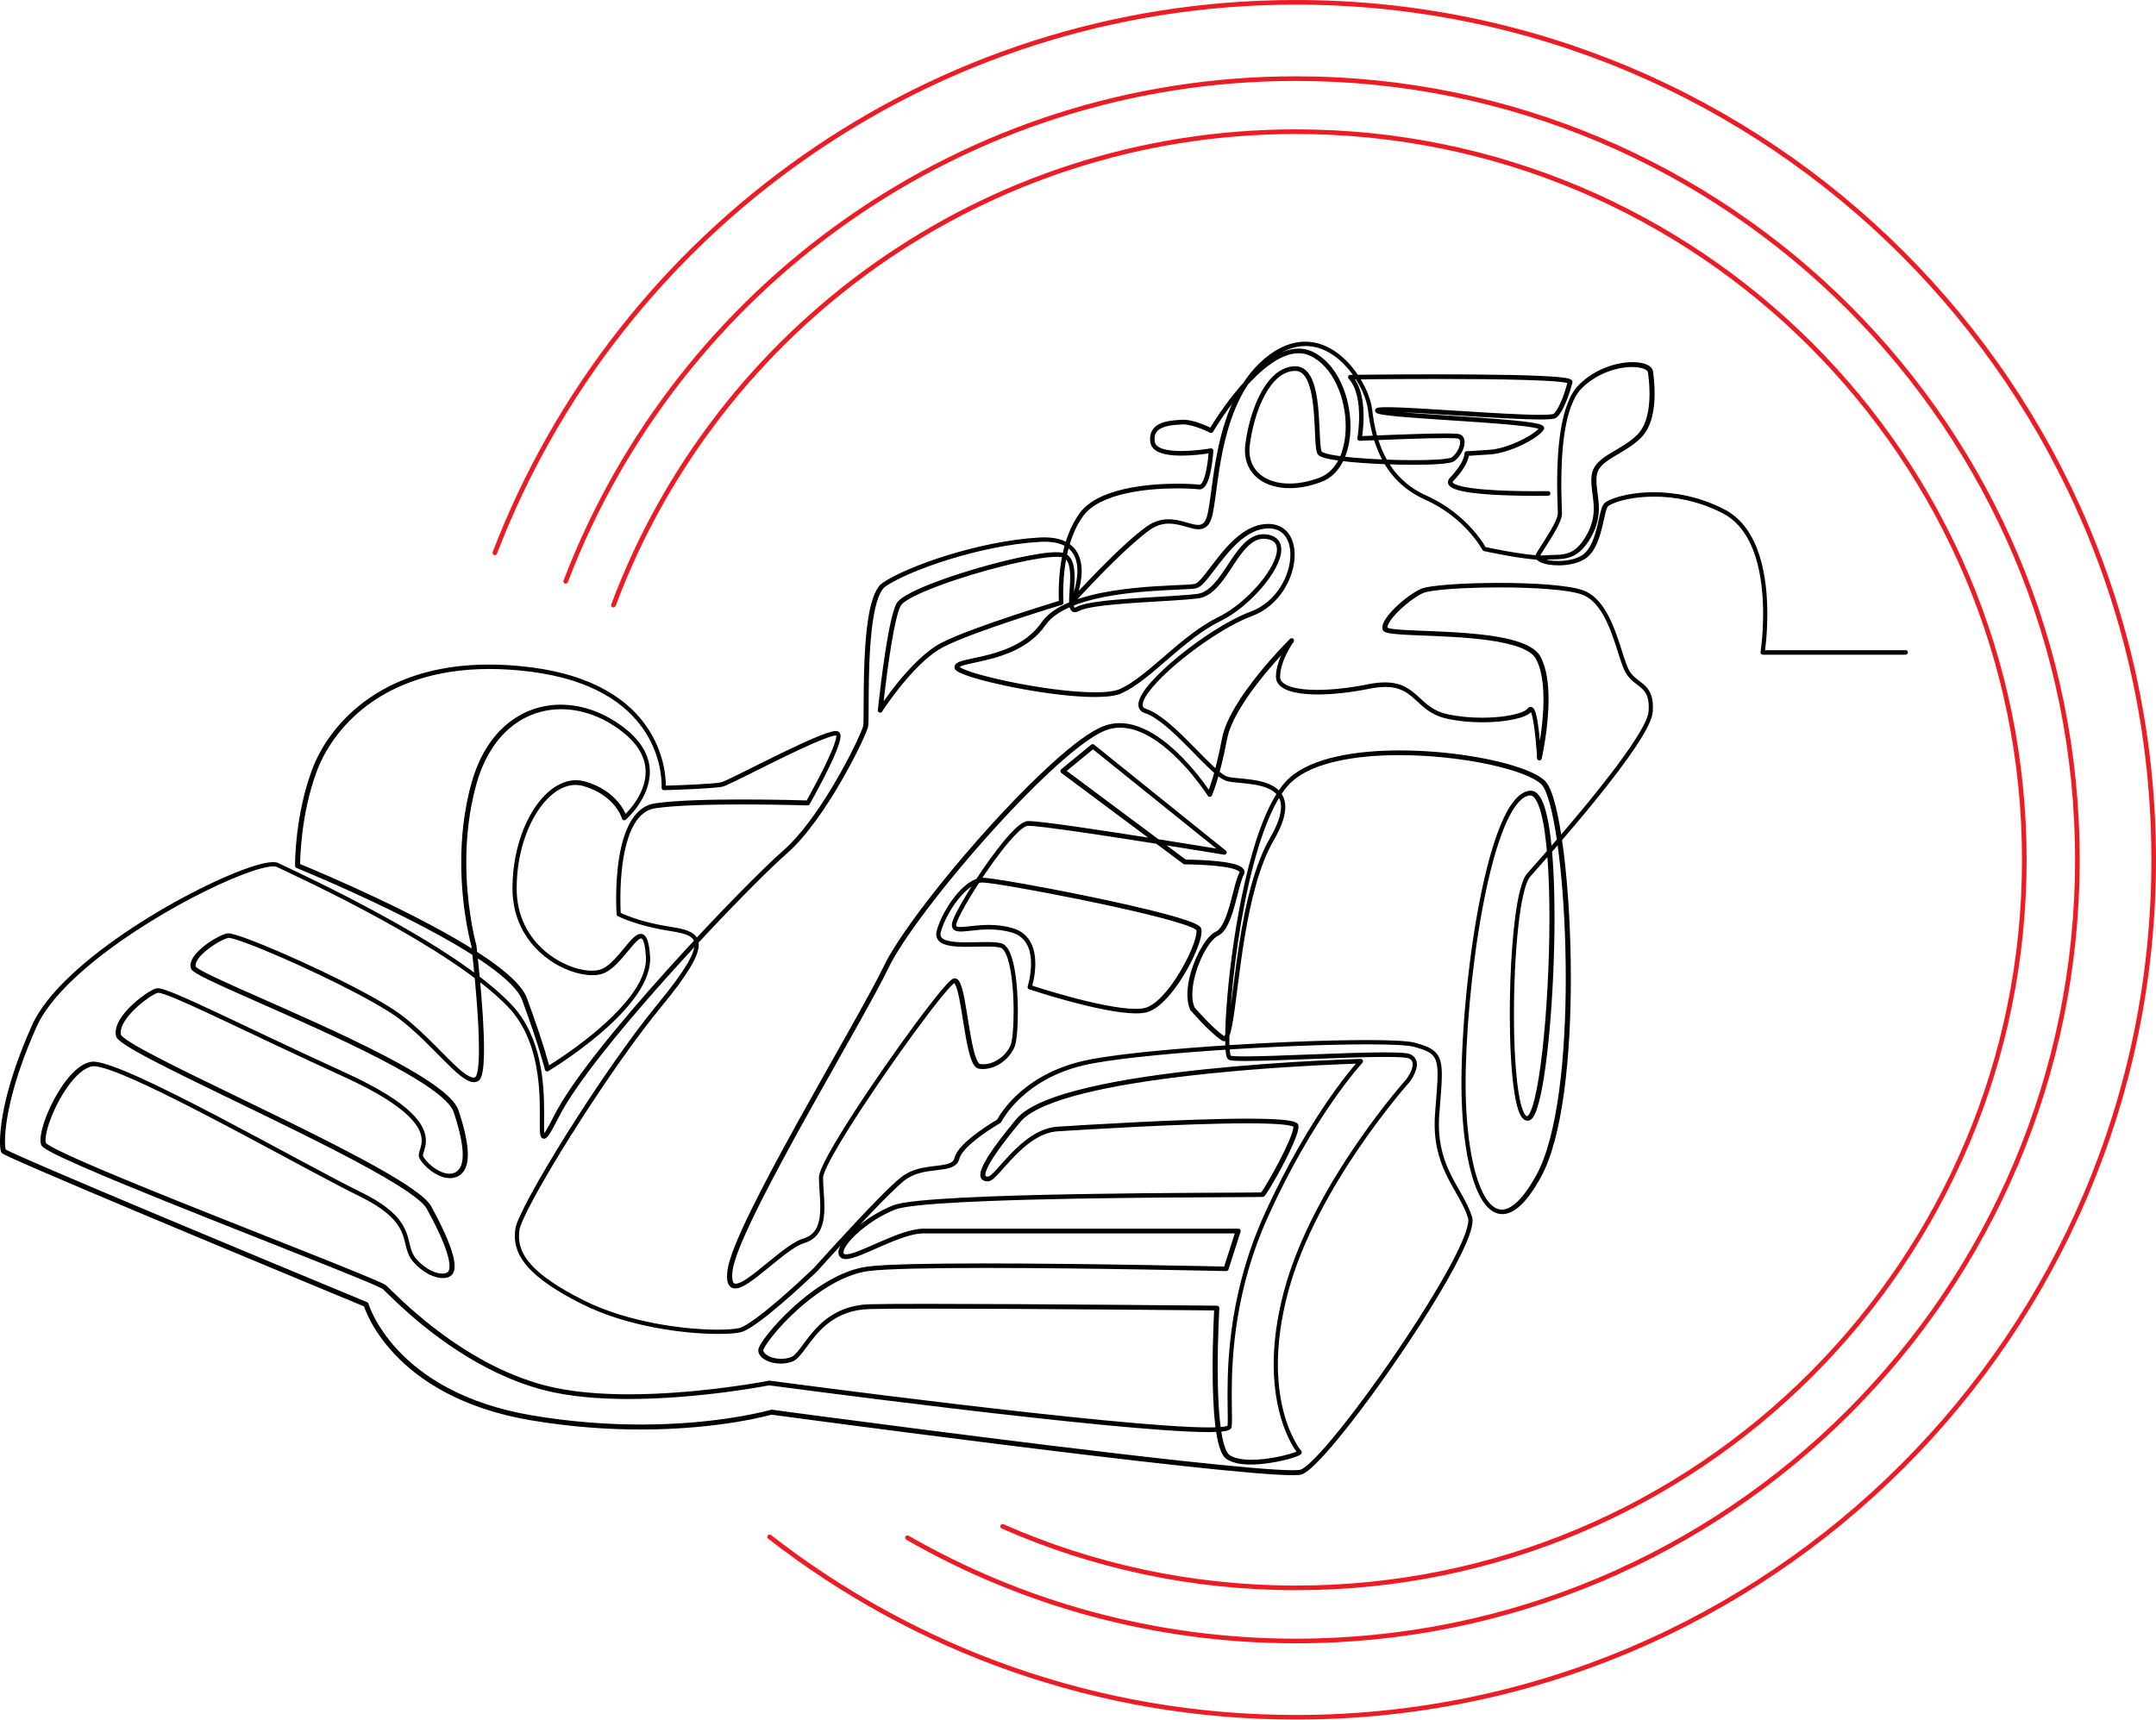 <?xml version="1.0" encoding="UTF-8"?>
<svg id="Capa_2" data-name="Capa 2" xmlns="http://www.w3.org/2000/svg" viewBox="0 0 931.42 743.09">
  <defs>
    <style>
      .cls-1 {
        fill: #ed1c24;
      }

      .cls-1, .cls-2 {
        stroke-width: 0px;
      }
    </style>
  </defs>
  <g id="Capa_1-2" data-name="Capa 1">
    <g>
      <path class="cls-2" d="m823.03,281h-61.66v1l.99.16s1.15-7.23,1.15-16.84c0-7.69-.73-16.92-3.4-25.29-2.67-8.35-7.33-15.91-15.24-19.96-10.84-5.56-21.57-7.36-30.43-7.36-5.8,0-10.79.77-14.53,1.77-1.87.5-3.42,1.06-4.62,1.62-1.2.58-2.03,1.09-2.57,1.82-.37.54-.63,1.18-.87,1.94-.84,2.65-1.49,6.86-2.74,10.89-1.23,4.03-3.08,7.75-5.93,9.38-2.74,1.61-6.59,2.3-10.05,2.29-2.34,0-4.51-.31-6.01-.78-.75-.23-1.33-.52-1.66-.76l-.29-.28-.03-.05h-.02s.02,0,.02,0h0s-.02,0-.02,0h.02-.02.02s0,0,0,0h-.02.02s.01-.03.01-.03c.34-.68,1.13-1.94,2.09-3.45,1.45-2.27,3.31-5.14,4.83-7.87.76-1.37,1.43-2.7,1.92-3.94.49-1.24.81-2.35.82-3.39,0-1.49-.3-6.51-.3-13.1,0-6.75.31-15.11,1.57-22.71,1.24-7.6,3.49-14.42,7.07-18.06,6.56-6.76,15.68-9.41,21.97-9.4,2.12,0,3.91.3,5.11.79.6.24,1.04.53,1.32.8.28.28.38.51.42.76.24,1.9.65,5.34.65,9.25,0,3.09-.26,6.48-1.07,9.6-.8,3.13-2.14,5.97-4.23,8.07-3.55,3.55-8.08,5.84-11.96,8.22-1.94,1.19-3.71,2.42-5.1,3.9-1.39,1.48-2.39,3.26-2.65,5.43-.09.77-.13,1.53-.13,2.28.01,4.04,1.06,7.86,1.05,12.05,0,3.35-.63,6.94-2.96,11.2-2.94,5.33-5.69,7.3-8.52,8.17-2.84.88-5.98.56-9.5.86-.41.04-.9.06-1.43.06-3.76,0-10-.93-15.25-1.86-2.63-.47-5.01-.94-6.74-1.29-1.73-.35-2.79-.58-2.79-.58l-.21.98.89-.46c-.06-.1-7.56-14.48-25.76-22.65-8.73-3.92-14.17-9.89-17.67-16.55-3.5-6.66-5.03-14.01-5.79-20.58-.62-5.27-3.76-12.49-8.76-18.53-5-6.02-11.94-10.87-20.2-10.88-5.41,0-11.3,2.11-17.37,7.18-12.31,10.28-17.66,26.23-20.53,40.42-1.44,7.1-2.25,13.77-2.97,19.09-.36,2.66-.7,4.98-1.07,6.82-.37,1.84-.8,3.22-1.23,3.9-.44.72-.9,1.14-1.38,1.4-.48.26-1.03.38-1.7.38-1.39,0-3.26-.56-5.41-1.18-2.16-.61-4.62-1.26-7.33-1.26-2.95,0-6.19.79-9.49,3.14-5.97,4.24-14.06,12.04-20.71,18.8-6.64,6.76-11.81,12.47-11.82,12.48l.74.67.92.4c.02-.06,2.79-6.4,2.8-13.09,0-3.49-.77-7.15-3.26-9.97-2.49-2.82-6.63-4.62-12.89-4.61-.68,0-1.39.02-2.12.06-13.37.78-27.77,3.96-40.09,7.79-12.32,3.84-22.52,8.31-27.63,11.81-1.48,1.03-2.58,2.72-3.49,4.85-1.59,3.74-2.6,8.92-3.29,14.7-1.03,8.67-1.29,18.66-1.37,26.82-.04,4.08-.04,7.7-.06,10.46-.01,1.38-.03,2.54-.07,3.43-.03.88-.09,1.52-.14,1.69-.08.36-.44,1.36-1.01,2.71-2.02,4.77-6.75,14.37-12.79,24.34-6.04,9.97-13.44,20.34-20.72,26.68-8.55,7.46-29.5,28.65-50.22,51.68-10.36,11.51-20.65,23.48-29.28,34.42-8.64,10.94-15.62,20.83-19.38,28.27-1.57,3.11-2.75,5.31-3.61,6.69-.43.69-.78,1.17-1.02,1.44l-.24.22h0s.21.41.21.41v-.45l-.21.04.21.41v-.45.64l.41-.49-.41-.15v.64l.41-.49-.29.35.36-.27-.07-.07-.29.35.36-.27-.11.08.13-.07v-.02s-.13.08-.13.08l.13-.07s-.17-.55-.21-1.28c-.06-.74-.07-1.74-.07-2.92,0-1.53.03-3.39.03-5.48,0-6.11-.23-14.25-2.09-22.62-1.86-8.36-5.35-16.98-11.91-23.94-12.5-13.27-35.43-27.45-56.4-38.92-20.96-11.46-39.95-20.19-44.4-22.34-.67-.32-1.42-.42-2.3-.42-2.08,0-4.92.62-8.46,1.73-12.35,3.89-33.01,13.94-52.24,26.58-9.61,6.32-18.86,13.29-26.52,20.47-7.65,7.18-13.73,14.57-16.96,21.81C2.26,468.99,0,485.8,0,493.34c0,1.2.06,2.16.15,2.91.1.76.19,1.25.41,1.7.14.25.22.3.3.37l.4.27c.56.33,1.6.83,3.13,1.54,11.41,5.29,49.71,21.42,85.19,36.24,35.48,14.82,68.11,28.33,68.11,28.33l.38-.92-.96.27c.03.11,2.87,9.97,13.34,21.1,10.47,11.14,28.57,23.51,58.98,28.62,17.4,2.93,33.38,3.97,47.31,3.97,34.62,0,56.66-6.44,56.72-6.46l-.28-.96-.13.99s48.56,6.54,100.98,13.08c26.21,3.27,53.39,6.54,75.94,9,22.57,2.45,40.48,4.09,48.31,4.09,1.83,0,3.08-.07,3.94-.31.92-.28,1.86-.88,2.98-1.75,4.14-3.26,10.53-10.54,17.93-19.98,11.08-14.14,24.3-33.04,34.76-49.91,5.23-8.44,9.78-16.36,13.03-22.94,1.62-3.29,2.93-6.25,3.83-8.78.9-2.54,1.42-4.63,1.42-6.32,0-.59-.06-1.13-.22-1.63-1.93-6.07-5.57-11.18-8.65-17.21-3.09-6.03-5.68-12.95-5.68-22.75,0-1.49.06-3.05.19-4.67.58-7.41,1.08-12.75,1.08-16.78,0-2.18-.14-3.98-.52-5.53-.55-2.32-1.74-4.08-3.59-5.34-1.85-1.26-4.29-2.1-7.57-2.99-1.57-.42-4.15-.68-7.65-.87-3.49-.18-7.88-.27-12.93-.27-17.49,0-43,1.02-66.78,2.68-23.79,1.66-45.81,3.92-56.48,6.47-13.75,3.28-22.94,9.63-28.67,15.17-5.74,5.54-8.03,10.26-8.07,10.34l.9.44-.5-.87s-4.2,2.41-8.61,5.65c-2.2,1.62-4.46,3.45-6.3,5.31-1.83,1.88-3.27,3.76-3.75,5.71-.16.64-.42,1.09-.81,1.47-.67.67-1.84,1.14-3.43,1.45-2.36.49-5.52.64-8.86,1.26-3.33.62-6.87,1.73-9.99,4.2-2.31,1.83-5.78,5.17-9.74,9.19-11.86,12.04-27.99,30.08-28,30.08l.75.67-.69-.72s-.39.38-1.1,1.04c-2.46,2.34-8.73,8.21-15.17,13.69-3.22,2.74-6.49,5.38-9.33,7.42-2.82,2.04-5.3,3.48-6.63,3.8-1.6.4-4.88.7-9.2.7-13.81,0-38.45-2.89-57.94-12.65-11.52-5.76-18.56-10.82-22.68-15.36-4.11-4.55-5.33-8.49-5.34-12.33,0-.91.07-1.81.2-2.72.11-.89.78-2.77,1.91-5.23,3.95-8.67,13.46-25.03,24.62-42.39,11.16-17.37,23.99-35.79,34.6-48.68,5.84-7.09,9.89-12.59,12.5-16.92,2.6-4.33,3.81-7.49,3.83-10.05,0-1.4-.4-2.63-1.15-3.59-1.13-1.45-2.87-2.29-4.93-2.91-2.07-.62-4.5-1.02-7.16-1.44-6.72-1.07-11.98-2.59-15.55-3.85-1.79-.63-3.15-1.19-4.06-1.59-.46-.2-.8-.36-1.03-.47l-.25-.12-.08-.04-.46.89,1-.07s-.05-.65-.09-1.82c-.05-1.17-.09-2.85-.09-4.88,0-6.19.44-15.63,2.61-23.68,1.08-4.02,2.6-7.69,4.64-10.42,2.05-2.73,4.57-4.52,7.81-5,8.79-1.3,24.05-1.65,37.63-1.65,7.55,0,14.6.11,19.75.21,5.15.11,8.41.21,8.42.21.37.01.72-.18.9-.51,0,0,3.31-5.83,6.63-12.38,1.66-3.27,3.32-6.73,4.57-9.74.63-1.51,1.15-2.9,1.53-4.13.37-1.23.61-2.26.61-3.16,0-.57-.08-1.14-.52-1.66-.23-.26-.52-.39-.77-.47-.26-.07-.5-.09-.75-.09-1.05.01-2.39.38-4.13.97-6.04,2.08-16.61,7.19-26.1,11.89-4.74,2.35-9.21,4.59-12.67,6.29-1.73.85-3.21,1.57-4.35,2.09-1.12.52-1.96.86-2.17.9-.76.2-2.83.42-5.34.6-3.79.28-8.73.51-12.71.66-3.98.16-7.01.24-7.01.24l.03,1,1,.07s.03-.42.03-1.13c0-3.46-.65-14.45-8.3-25.51-7.65-11.07-22.32-22.09-49.94-25.6-6.42-.82-12.45-1.2-18.13-1.2-24.03,0-41.54,6.83-53.86,16.01-12.32,9.18-19.43,20.65-22.8,29.92-6.89,18.97-7.15,37.84-7.15,40.69,0,.24,0,.36,0,.37,0,.4.25.76.62.91,0,0,1.4.57,3.89,1.61,8.68,3.65,30.51,13.06,50.98,23.84,10.23,5.39,20.13,11.12,27.85,16.62,3.86,2.75,7.18,5.44,9.71,7.98,2.54,2.54,4.28,4.94,5.04,7.01,3.85,10.47,6.31,18,7.8,22.91.75,2.46,1.26,4.26,1.58,5.44.16.59.27,1.03.35,1.32.07.29.1.42.1.42.07.31.29.57.58.69.29.12.63.1.9-.06.03-.02,10.94-6.52,21.89-15.77,5.48-4.63,10.96-9.94,15.11-15.51,4.14-5.57,6.99-11.42,7-17.18,0-.39-.01-.79-.04-1.18-.23-3.25-.6-5.49-1.17-7.04-.29-.77-.63-1.39-1.1-1.86-.46-.47-1.12-.76-1.76-.75-.78,0-1.44.33-2.08.76-1.11.77-2.21,1.96-3.41,3.37-1.8,2.11-3.79,4.7-5.9,6.89-2.11,2.2-4.35,3.96-6.47,4.51-.92.24-2.01.37-3.22.37-5.65.01-13.87-2.83-20.57-8.7-6.71-5.87-11.94-14.69-11.95-26.78,0-12.45,3.23-23.74,8.06-31.85,2.41-4.06,5.22-7.31,8.19-9.53,2.98-2.22,6.09-3.41,9.17-3.41,1.07,0,2.14.14,3.22.44,7.03,1.95,11.23,5.51,13.71,8.57,1.24,1.53,2.04,2.94,2.52,3.95.24.51.41.92.51,1.19l.11.31.02.07h0c.09.34.35.6.68.7.33.1.68.02.94-.2.04-.04,2.6-2.25,5.19-5.92,2.58-3.67,5.2-8.8,5.21-14.69.01-5.97-2.78-12.61-10.74-18.85-8.55-6.73-18.29-10.25-27.75-10.25-8.3,0-16.37,2.72-23.14,8.34-6.78,5.61-12.24,14.1-15.43,25.55-3.32,11.93-4.42,23.73-4.42,34.17,0,20.87,4.41,36.3,4.42,36.35l.96-.27-.99.12s.2,1.72.51,4.58c.92,8.56,2.76,27.3,2.76,40,0,3.42-.14,6.41-.45,8.59-.15,1.09-.36,1.98-.58,2.59-.22.62-.49.91-.53.91-.24.14-.49.21-.81.21-.98.03-2.72-.84-4.78-2.5-3.1-2.48-7-6.55-11.44-11.02-4.44-4.47-9.44-9.33-14.84-13.44-3.87-2.94-10.05-6.58-17.28-10.43-10.84-5.77-24.01-11.99-35.06-16.76-5.52-2.39-10.52-4.42-14.43-5.86-1.96-.72-3.64-1.29-5-1.69-1.37-.39-2.36-.63-3.15-.63-.16,0-.32.01-.5.05-1.17.25-2.65.88-4.3,1.76-2.46,1.32-5.25,3.21-7.48,5.29-1.11,1.04-2.09,2.13-2.8,3.25-.71,1.12-1.19,2.28-1.2,3.49,0,.47.08.95.25,1.41.19.46.45.69.75.97.6.51,1.48,1.06,2.67,1.72,4.43,2.46,13.15,6.35,23.9,11.1,16.1,7.12,36.71,16.15,53.78,24.96,8.53,4.4,16.19,8.75,21.93,12.76,2.87,2,5.26,3.92,7.04,5.69,1.78,1.77,2.93,3.4,3.37,4.74,2.75,8.23,3.93,14.28,3.93,18.47,0,2.58-.45,4.43-1.17,5.68-.73,1.24-1.69,1.94-3,2.32-.5.14-1.03.21-1.57.21-2.25.01-4.84-1.18-7-2.8-2.16-1.59-3.88-3.62-4.43-4.87l-.03-.19c-.02-.36.26-1.22.6-2.31.33-1.1.68-2.48.68-4.12.01-3.23-1.41-7.31-6.42-12.12-5.02-4.83-13.64-10.51-28.31-17.22-22.63-10.34-41.54-19.44-55.43-25.96-6.95-3.26-12.64-5.88-16.94-7.69-2.15-.9-3.94-1.61-5.38-2.09-1.45-.48-2.51-.76-3.38-.77-.2,0-.4.02-.61.07-1.12.29-2.61,1.11-4.41,2.3-2.68,1.79-5.9,4.44-8.5,7.38-2.58,2.95-4.62,6.17-4.65,9.38,0,.53.06,1.06.19,1.57.14.51.41.87.76,1.25.67.72,1.69,1.5,3.06,2.42,5.15,3.42,15.34,8.64,27.94,14.84,18.89,9.29,43.13,20.72,63.37,31.16,10.12,5.22,19.24,10.19,26.17,14.51,3.46,2.16,6.38,4.15,8.59,5.92,2.21,1.76,3.7,3.32,4.31,4.44,3.51,6.39,5.99,11.6,7.58,15.72,1.6,4.12,2.29,7.16,2.28,9.14,0,.89-.14,1.55-.34,1.99-.17.37-.44.64-.89.87-.45.22-1.08.36-1.85.36-2.87.02-7.49-1.96-11.32-6.4-1.4-1.61-2.01-3.32-2.54-5.33-.79-3-1.33-6.64-4.14-10.63-2.81-4-7.81-8.28-17.37-12.94-12.3-6-37.62-20.05-61.57-32.6-11.98-6.27-23.62-12.17-33.16-16.52-4.77-2.17-9.01-3.95-12.52-5.2-3.52-1.24-6.26-1.97-8.24-1.98-.37,0-.72.03-1.06.09-2.87.57-5.58,2.5-8.1,5.12-3.77,3.94-7.14,9.5-9.6,14.86-1.23,2.68-2.23,5.31-2.92,7.67-.69,2.36-1.09,4.45-1.1,6.11,0,.79.09,1.48.33,2.11.23.52.53.75.91,1.08.74.59,1.89,1.27,3.45,2.1,5.84,3.09,17.48,8.13,31.76,14.03,21.41,8.84,48.73,19.6,71.01,28.43,11.14,4.42,21.02,8.35,28.26,11.32,3.62,1.49,6.59,2.73,8.71,3.67,1.06.47,1.92.87,2.53,1.17.31.15.55.28.73.38l.2.12.05.03h0s0,0,0,0h0s0,0,0,0h0c.87.8,3.38,3.38,7.15,6.88,11.34,10.51,34.38,29.58,62.64,36.83,10.93,2.8,23.67,3.78,36.27,3.78,30.88,0,60.93-5.92,60.97-5.93l-.19-.98-.13.99s37.73,5.05,80.32,10.11c42.61,5.05,90.02,10.11,109.6,10.11,2.85,0,5.12-.11,6.75-.35.82-.12,1.48-.27,2.03-.51.28-.12.53-.26.77-.48.23-.21.45-.55.5-.95.1-.86.13-1.97.13-3.38,0-2.64-.11-6.27-.11-10.76,0-16.71,1.5-45.23,15.62-76.52,9.99-22.13,20.21-38.81,27.93-49.94,3.86-5.57,7.09-9.75,9.35-12.53,1.13-1.39,2.02-2.44,2.63-3.13.3-.35.53-.61.69-.78l.23-.25c.27-.29.34-.73.18-1.09s-.54-.6-.94-.59c-.02,0-32.4.85-67.13,4.47-17.37,1.81-35.32,4.32-50.12,7.78-7.41,1.73-14.03,3.69-19.41,5.94-5.39,2.26-9.55,4.77-12.05,7.76-5.95,7.14-9.82,12.36-12.21,16.17-1.2,1.91-2.03,3.46-2.57,4.75-.54,1.29-.81,2.32-.81,3.21-.02.88.32,1.72.96,2.2.63.48,1.35.6,2.04.6l.5-.02c.89-.1,1.54-.59,2.3-1.21,1.3-1.12,2.83-2.88,4.67-4.94,2.75-3.09,6.13-6.83,10.02-9.85,3.88-3.02,8.24-5.3,12.9-5.58,10.38-.64,54.98-3.45,81.91-3.45,6.12,0,11.33.15,14.97.49,1.82.17,3.25.4,4.16.65.45.12.77.27.9.35l.06.04h0s0,0,0,0h0s0,0,0,0h0s.33-.28.33-.28l-.43.03.09.26.33-.28-.43.03v.12c0,.5-.18,1.43-.54,2.55-1.26,3.98-4.52,10.55-7.56,16.1-1.52,2.77-2.98,5.3-4.11,7.14-.56.92-1.04,1.67-1.39,2.18-.17.25-.32.45-.41.56l-.08.09.5.52-.22-.67c-.28.11-.26.16-.28.16l.5.52-.22-.67.25.75-.07-.79s.02-.02-.18.04l.25.75-.07-.79s-.27.01-.62.02c-5.53.12-41.64.07-78.09.71-18.23.32-36.55.81-51.21,1.58-7.33.38-13.75.84-18.79,1.37-2.52.27-4.7.56-6.49.87-1.79.32-3.18.65-4.18,1.06-6.46,2.61-12.27,6.46-16.51,10.22-2.12,1.88-3.85,3.74-5.07,5.45-1.21,1.71-1.97,3.23-1.99,4.69-.03.92.43,1.89,1.28,2.39.57.35,1.21.45,1.87.45,1.78-.01,4.01-.75,6.68-1.8,3.99-1.58,8.87-3.92,13.69-5.85,4.81-1.94,9.57-3.45,13.12-3.44h135.96v-1l-.95-.31-5.24,16.34.95.31.02-1s-58.65-1.37-104.52-1.37c-11.47,0-22.14.09-30.9.3-8.77.22-15.6.55-19.49,1.08-11.77,1.61-23.42,9.67-32.22,17.71-4.4,4.03-8.07,8.06-10.66,11.32-1.3,1.63-2.32,3.07-3.03,4.23-.36.58-.64,1.1-.84,1.55-.2.47-.34.84-.36,1.33,0,.91.36,1.75.92,2.45.84,1.05,2.11,1.85,3.62,2.42,1.51.57,3.27.9,5.13.9,1.61,0,3.29-.25,4.92-.82.98-.35,1.83-1,2.65-1.81,1.43-1.43,2.81-3.4,4.44-5.59,2.44-3.28,5.4-7.02,9.57-9.98,4.17-2.96,9.54-5.18,16.94-5.38,4.61-.12,13.39-.17,24.48-.17,22.14,0,53.47.2,79.26.39,12.9.1,24.41.2,32.7.27,4.14.04,7.48.07,9.79.09,2.3.02,3.56.03,3.57.03v-1s-.99-.06-.99-.06c0,.01-.71,12.09-.71,25.84,0,8.32.26,17.25,1.1,24.52.42,3.64.99,6.87,1.76,9.43.39,1.28.82,2.4,1.34,3.33.52.93,1.12,1.69,1.89,2.2,2.69,1.76,6.45,2.32,10.46,2.32,4.9,0,10.19-.88,14.29-1.86,2.05-.49,3.8-1,5.06-1.46.63-.23,1.15-.44,1.54-.64.2-.11.37-.2.55-.34l.28-.29c.09-.13.22-.34.22-.67,0-.29-.14-.6-.32-.76h0s0-.01,0-.01c-.15-.16-.91-1.11-1.88-2.74-2.93-4.91-8.1-16.25-8.1-34.53,0-8.76,1.19-19.12,4.39-31.12,6.11-22.94,19.24-45.68,30.84-62.66,5.8-8.49,11.22-15.54,15.18-20.47,1.98-2.46,3.6-4.39,4.72-5.71.56-.66,1-1.16,1.29-1.5.3-.34.45-.51.45-.51l.05-.06s.78-1.01,1.55-2.43c.77-1.43,1.58-3.27,1.59-5.16,0-.85-.18-1.73-.66-2.51-.48-.79-1.24-1.45-2.25-1.89-.45-.2-.96-.3-1.62-.4-1.94-.29-5.15-.39-9.24-.39-16.43,0-47.05,1.75-60.6,1.75-1.78,0-3.25-.03-4.35-.1-.55-.03-1-.08-1.33-.12l-.4-.07-.11-.03h-.03s-.24.51-.24.51l.42-.41-.17-.12-.24.53.42-.41-.14.13.16-.1-.03-.03-.14.13.16-.1s-.13-.28-.21-.67c-.26-1.19-.42-3.57-.42-6.74,0-12.04,2.13-35.8,6.62-58.58,2.25-11.4,5.08-22.55,8.53-31.88,3.43-9.33,7.51-16.82,12.04-20.84,4.51-4.03,11.31-6.88,19.37-8.69,8.06-1.81,17.37-2.6,26.87-2.6,13.53,0,27.45,1.59,38.73,4.01,5.64,1.21,10.63,2.62,14.57,4.14,3.94,1.5,6.83,3.15,8.21,4.63.58.61,1.27,1.79,1.93,3.45,2.35,5.81,4.5,17.23,6.02,31.46,1.53,14.24,2.45,31.34,2.45,48.71,0,16.85-.87,33.96-2.9,48.94-2.03,14.98-5.24,27.85-9.81,36.14-2.93,5.33-5.69,9.1-8.22,11.51-2.53,2.41-4.77,3.4-6.68,3.4-2.17,0-4.22-1.26-6.18-3.9-2.92-3.94-5.34-10.82-6.97-19.62-1.64-8.81-2.52-19.54-2.52-31.26,0-2.03.03-4.09.08-6.17.61-24.13,3.77-53.54,8.77-77,2.49-11.73,5.45-21.98,8.75-29.3,1.64-3.66,3.38-6.58,5.12-8.58,1.76-2,3.47-3.02,5.11-3.14h.13c.51,0,1,.21,1.6.82,1.03,1.05,2.09,3.31,2.94,6.44,2.6,9.43,3.73,26.7,3.73,45.62,0,19.57-1.18,40.95-3.07,57.55-.94,8.29-2.06,15.4-3.29,20.44-.61,2.52-1.25,4.53-1.87,5.87-.31.67-.62,1.18-.88,1.48-.26.31-.45.38-.47.38h-.09s-.3-.09-.3-.09c-.25-.15-.65-.59-1.03-1.33-.68-1.3-1.33-3.46-1.88-6.22-1.65-8.29-2.46-22.02-2.45-36.53,0-12.99.64-26.64,1.86-37.67.61-5.51,1.37-10.37,2.25-14.14.87-3.77,1.94-6.48,2.88-7.5,4.51-5.09,17.47-19.67,29.43-34.53,5.98-7.43,11.71-14.93,16.01-21.38,2.15-3.22,3.95-6.18,5.26-8.75,1.3-2.58,2.12-4.74,2.27-6.53.06-.74.08-1.43.08-2.08,0-2.65-.44-4.66-1.21-6.26-1.15-2.4-2.97-3.76-4.66-5.05-1.7-1.3-3.3-2.54-4.5-4.74-.85-1.55-1.74-4.21-2.74-7.34-1.5-4.7-3.27-10.48-5.87-15.58-2.6-5.09-6.04-9.57-11.03-11.46-3.22-1.2-8.58-1.98-15.06-2.51-6.47-.52-14.01-.75-21.42-.75-7.72,0-15.3.25-21.38.7-3.04.23-5.71.5-7.84.82-2.14.33-3.72.67-4.75,1.15-3.25,1.55-7.26,4.53-10.52,7.66-1.63,1.57-3.07,3.17-4.13,4.68-1.05,1.52-1.77,2.9-1.79,4.3,0,.25.03.5.09.75.11.43.38.71.63.89.49.35,1.03.51,1.73.67,2.57.58,7.34.8,13.33,1.05,8.96.36,20.52.74,30.41,2.15,4.94.71,9.47,1.67,13.02,3,3.55,1.32,6.06,3.02,7.11,4.96,2.44,4.39,3.3,10.95,3.29,17.59,0,6.23-.73,12.53-1.46,17.27-.37,2.37-.73,4.35-1.01,5.73-.14.69-.25,1.23-.33,1.6-.08.37-.12.56-.12.56l.97.22,1-.06s-.3-5.32-.91-10.65c-.3-2.67-.68-5.34-1.14-7.39-.23-1.03-.48-1.9-.8-2.59-.16-.35-.33-.65-.58-.93-.24-.27-.64-.56-1.18-.57-.32,0-.61.11-.83.26-.22.15-.39.33-.53.52-.27.37-1.02.92-2.16,1.39-3.44,1.47-10.1,2.53-17.45,2.52-4.91,0-10.13-.46-14.98-1.52-6.17-1.36-9.23-4.56-12.65-7.68-1.7-1.55-3.49-3.08-5.77-4.21-2.27-1.14-5.02-1.85-8.56-1.85-2.09,0-4.46.25-7.18.79-8.03,1.61-15.71,2.45-22.06,2.45-4.99,0-9.17-.53-11.98-1.56-1.41-.51-2.45-1.14-3.11-1.82-.65-.69-.95-1.38-.96-2.25,0-3.43,1.43-7.26,2.9-10.19.73-1.47,1.47-2.71,2.02-3.58.27-.44.5-.78.66-1.01s.24-.35.24-.35c.3-.42.23-1.01-.16-1.34s-.98-.32-1.35.04c-.02.02-6.51,6.39-13.43,14.94-3.46,4.27-7.02,9.09-9.94,13.94-2.92,4.85-5.19,9.73-6.04,14.2-1.61,8.52-3.22,14.49-4.42,18.33-.6,1.92-1.1,3.3-1.44,4.2-.17.45-.31.78-.4.99l-.1.23-.03.07.91.42.84-.54s-4.81-7.55-12.11-15.1c-3.65-3.78-7.93-7.57-12.58-10.43-4.65-2.86-9.69-4.82-14.86-4.82-2.32,0-4.67.4-6.98,1.29-5.69,2.2-13.56,8.16-22.53,16.31-13.44,12.21-29.23,29.3-42.81,45.7-13.59,16.41-24.94,32.08-29.53,41.61-5.97,12.4-22.28,40.41-37.37,67.69-7.55,13.65-14.79,27.13-20.31,38.43-2.76,5.65-5.08,10.76-6.79,15.08-1.71,4.33-2.82,7.85-3.14,10.45-.11.95-.17,1.79-.17,2.55,0,1.6.23,2.82.83,3.76.3.47.7.85,1.18,1.09.48.24,1,.35,1.52.34.99,0,1.99-.33,3.07-.84,3.75-1.78,8.61-5.97,13.55-9.99,2.46-2.01,4.92-3.97,7.19-5.55,2.27-1.58,4.37-2.77,6.01-3.24,3.59-1.03,5.88-3.32,7.12-6.12,1.26-2.81,1.58-6.1,1.59-9.45,0-4.46-.59-9.07-.59-12.67,0-.35.16-1.13.54-2.12,1.39-3.8,5.41-10.9,10.68-19.29,7.91-12.6,18.65-28.21,27.8-40.74,4.57-6.26,8.75-11.76,11.97-15.71,1.61-1.98,2.98-3.57,4.02-4.67.52-.55.96-.97,1.29-1.25l.39-.29.08-.05v-.03s0,.03,0,.03h0s-.01-.03-.01-.03v.03s-.11-.36-.11-.36l.08.37h.05s-.12-.37-.12-.37l.08.37-.04-.2v.2s.04,0,.04,0l-.04-.2v.2s0-.15,0-.15l-.07.14h.07s0-.14,0-.14l-.07.14s.16.12.34.4c.33.53.72,1.53,1.08,2.83,1.27,4.56,2.3,12.66,3.55,19.69.63,3.52,1.31,6.78,2.13,9.27.41,1.25.86,2.3,1.4,3.14.27.42.57.78.92,1.08.35.3.78.53,1.26.61.58.1,1.16.14,1.75.14,2.83,0,5.67-1.06,8.09-2.75,2.42-1.7,4.44-4.06,5.58-6.78.5-1.22.82-3.21,1.07-5.85.24-2.62.37-5.84.37-9.3,0-6.18-.43-13.1-1.46-18.69-.52-2.8-1.19-5.26-2.07-7.18-.44-.96-.94-1.78-1.54-2.44-.59-.66-1.3-1.16-2.14-1.37-1.73-.43-3.98-.52-6.5-.52-2.7,0-5.7.12-8.54.12-3.18,0-6.17-.16-8.24-.74-1.03-.29-1.81-.67-2.27-1.11-.46-.44-.67-.87-.68-1.57,0-.28.04-.6.14-.97,1.1-4.21,3.95-9.69,7.39-14.03,1.72-2.17,3.59-4.06,5.43-5.38,1.84-1.32,3.63-2.05,5.17-2.05.78,0,2.94.24,5.93.69,10.54,1.58,32.07,5.61,51.08,9.79,9.5,2.09,18.39,4.22,24.94,6.1,3.28.94,5.97,1.82,7.85,2.58.94.38,1.67.73,2.13,1.03.23.14.4.27.48.35l.06.07.22-.15-.26.07.03.08.22-.15-.26.07c.04.14.07.36.07.65.01,1.4-.71,4.1-1.99,7.24-1.92,4.72-5.05,10.56-8.62,15.49-3.55,4.94-7.61,8.95-11.01,10.1-1.11.39-2.75.59-4.72.59-7.16,0-18.61-2.56-28.18-5.14-4.79-1.29-9.12-2.58-12.26-3.55-1.57-.48-2.83-.89-3.71-1.17-.87-.28-1.35-.44-1.35-.44l-.32.95.95.3c.01-.06,1.55-4.86,1.56-10.42,0-2.98-.44-6.18-1.87-9-1.42-2.82-3.91-5.21-7.74-6.35-3.7-1.11-7.28-1.45-10.51-1.45-5.29,0-9.74.91-12.22.9-.83,0-1.41-.12-1.61-.25l-.17-.16c-.03-.06-.07-.17-.07-.39l.02-.32c.05-.45.48-1.64,1.21-3.15,2.55-5.34,8.64-15.25,14.8-23.79,3.08-4.27,6.19-8.22,8.88-11.09,1.34-1.43,2.58-2.6,3.62-3.39,1.04-.8,1.91-1.18,2.3-1.19h.36c1.21-.01,3.89.24,7.49.68,10.81,1.31,30.14,4.27,46.71,6.9,8.25,1.31,15.83,2.53,21.34,3.43,5.51.9,8.95,1.47,8.96,1.47.45.07.89-.16,1.08-.58.19-.42.07-.9-.29-1.19l-56.88-45.78c-.37-.3-.89-.29-1.26,0l-12.95,10.64c-.24.19-.37.49-.36.8s.16.59.4.78l52.72,39.31c.17.13.38.2.6.2,0,0,1.53,0,3.83.07,3.45.1,8.64.36,12.91.99,2.13.31,4.04.73,5.32,1.23.64.24,1.12.52,1.38.74.26.24.26.33.26.36l-.08.23c-.78,1.44-1.41,3.55-2.08,6.02-.99,3.7-2.02,8.18-3.35,11.95-.66,1.88-1.4,3.58-2.21,4.89-.81,1.32-1.69,2.21-2.54,2.6-1.49.7-2.9,2.09-4.29,3.93-4.13,5.53-7.99,15.25-8.01,23.25,0,2.35.34,4.57,1.16,6.49l.16.25s1.98,2.32,4.64,5.11c2.67,2.79,6.02,6.04,8.91,7.98.28.19.63.33,1.02.33.41,0,.79-.16,1.06-.38.53-.42.83-.97,1.12-1.66.53-1.28.96-3.11,1.39-5.46,1.49-8.18,2.81-22.61,5.33-37.72,2.52-15.1,6.26-30.85,12.45-41.46,3.55-6.11,5.05-10.79,5.06-14.51.02-3.41-1.34-5.99-3.4-7.75-3.1-2.64-7.58-3.6-11.77-4.16-2.09-.28-4.12-.44-5.85-.61-1.73-.17-3.18-.36-4.02-.63-.66-.21-1.61-.75-2.69-1.57-3.83-2.88-9.4-8.97-15.21-14.72-2.91-2.88-5.9-5.69-8.81-7.99-2.91-2.3-5.74-4.12-8.43-5-.6-.2-.94-.45-1.14-.7-.2-.26-.3-.56-.31-1.03,0-.78.38-1.98,1.2-3.39,1.43-2.48,4.08-5.61,7.49-8.94,10.21-10,27.2-21.86,38.42-25.98,6.07-2.24,10.71-6.46,13.83-11.31,3.12-4.85,4.73-10.34,4.73-15.23,0-3.5-.83-6.73-2.63-9.17-1.79-2.44-4.61-4.02-8.22-4.15-.21,0-.41-.01-.61-.01-4.2,0-7.99,1.65-11.36,4.06-5.05,3.62-9.24,8.98-12.69,13.5-1.72,2.26-3.26,4.32-4.59,5.84-.66.76-1.27,1.37-1.81,1.81-.53.44-.98.67-1.26.72-.54.13-1.91.24-3.77.34-6.54.35-19.46.64-32.06,2.7-6.3,1.03-12.53,2.51-17.88,4.69-5.34,2.18-9.83,5.07-12.57,9.01-5.53,8.02-14.61,11.68-22.42,13.75-3.9,1.04-7.46,1.68-10.11,2.31-1.33.32-2.42.62-3.27,1.02-.43.2-.81.43-1.13.75-.32.32-.58.81-.58,1.34l.05.43h0c.17.62.54.93.94,1.24.76.56,1.87,1.07,3.36,1.64,5.17,1.97,14.84,4.36,25.43,6.28,10.59,1.92,22.06,3.36,30.8,3.36,5.01,0,9.09-.45,11.77-1.67,6.53-3.04,13.1-8.87,20.12-14.91,7.01-6.05,14.43-12.31,22.45-16.23,6.33-3.11,12.83-8.57,17.8-14.35,2.48-2.89,4.58-5.87,6.07-8.69,1.49-2.83,2.39-5.5,2.4-7.87,0-1.54-.41-2.99-1.35-4.13-.95-1.14-2.37-1.91-4.19-2.28-.73-.15-1.44-.22-2.13-.22-3.38,0-6.18,1.72-8.58,4.12-3.61,3.61-6.53,8.86-9.68,13.29-1.57,2.21-3.19,4.22-4.91,5.7-1.73,1.49-3.53,2.44-5.53,2.69-6.24.76-17.51,1.23-28.04,1.96-5.27.37-10.36.8-14.59,1.38-2.11.29-4.01.61-5.61.99-1.61.38-2.91.8-3.9,1.33-.4.22-.67.28-.76.27l-.06-.02s-.21-.28-.3-.78c-.1-.5-.15-1.19-.15-2.01,0-2.68.48-6.6.48-10.31,0-2.19-.16-4.31-.75-6.14-.57-1.82-1.65-3.42-3.45-4.17-.95-.39-2.16-.51-3.68-.52-3.87,0-9.79.94-16.64,2.43-10.26,2.24-22.56,5.76-32.66,9.39-5.05,1.82-9.56,3.66-13,5.39-1.72.87-3.19,1.71-4.33,2.53-1.15.83-1.99,1.6-2.48,2.51-1.1,2.14-2.07,5.96-3.02,10.64-2.8,14-4.98,35.32-4.98,35.34-.05.46.23.89.67,1.05s.92-.02,1.17-.41c0,0,.21-.33.61-.92,1.39-2.09,5.07-7.43,9.83-12.97,4.75-5.54,10.6-11.27,16.19-14.11,6.51-3.33,19.31-7.89,30.42-11.58,5.56-1.85,10.71-3.48,14.47-4.66s6.12-1.88,6.12-1.89c.45-.14.75-.57.71-1.04,0,0-.03-.38-.06-1.09-.03-.71-.06-1.75-.06-3.04-.02-7.32,1.04-22.77,8.57-33.13,3.56-4.96,10.57-8.05,18.32-9.8,7.74-1.77,16.15-2.23,22.41-2.23,4.63,0,8.11.26,9.18.41l.38.03c.85,0,1.58-.42,2.11-.98.94-.98,1.53-2.4,2.04-4.03,1.48-4.85,1.84-11.64,1.85-11.68.02-.31-.11-.6-.34-.8-.23-.2-.54-.29-.84-.24,0,0-.39.07-1.09.18-2.09.32-6.89.97-11.6.97-2.91,0-5.79-.25-7.91-.93-1.06-.34-1.91-.78-2.49-1.29-.58-.52-.91-1.07-1.03-1.79-.07-.46-.1-.89-.1-1.28,0-1.45.42-2.43,1.1-3.22,1.01-1.18,2.79-1.92,4.8-2.34,2-.42,4.18-.53,5.93-.64l.5-.02c2.22,0,5.19.88,7.53,1.79,1.18.45,2.2.91,2.94,1.25.37.17.66.31.86.41.2.1.3.15.3.15.47.25,1.06.08,1.32-.38,0,0,.07-.13.22-.38,1.12-1.86,6.33-10.34,13.29-18.31,3.48-3.98,7.4-7.84,11.43-10.66,4.03-2.84,8.15-4.62,12-4.61,1.69,0,3.33.33,4.95,1.07,4.88,2.23,8.75,6.7,11.39,12.23,2.64,5.52,4.04,12.07,4.03,18.3,0,5.1-.94,9.98-2.83,13.9-1.9,3.92-4.71,6.86-8.52,8.29-4.62,1.72-9.01,2.52-12.94,2.52-5.18,0-9.53-1.39-12.54-3.84-3.01-2.46-4.75-5.94-4.76-10.44,0-.74.05-1.5.15-2.29.91-7.3,3.13-15.45,6.51-21.69,1.69-3.12,3.67-5.75,5.88-7.58,2.21-1.82,4.61-2.84,7.27-2.84,1.23,0,2.19.4,3.07,1.16,1.54,1.31,2.73,3.89,3.52,7.1,1.2,4.81,1.58,10.95,1.82,16.21.12,2.63.21,5.05.36,7,.07.98.16,1.83.29,2.56.13.73.26,1.31.54,1.83.22.4.52.64.85.85.62.39,1.41.67,2.41.95,3.48.95,9.55,1.66,16.52,2.15,6.95.49,14.76.76,21.56.76,4.42,0,8.41-.11,11.49-.35,1.54-.12,2.85-.27,3.89-.45.52-.09.97-.2,1.36-.32.39-.13.73-.26,1.05-.49,1.34-1.01,2.43-2.37,3.19-3.8.76-1.44,1.22-2.94,1.23-4.32,0-.75-.14-1.47-.51-2.12-.36-.64-.99-1.16-1.76-1.38-.28-.08-.55-.12-.92-.16-1.06-.11-2.79-.14-5.01-.15-11.81,0-37.25,1.18-37.26,1.18l.05,1,.98.18s.79-4.32.79-9.71c0-2.94-.23-6.21-.97-9.32-.74-3.11-1.98-6.07-4.08-8.34l-.73.68v1s4.26-.05,10.96-.11c6.7-.05,15.85-.11,25.65-.11,13.37,0,27.95.1,39.17.44,5.61.17,10.39.4,13.73.71,1.67.15,2.98.32,3.83.5.42.09.72.18.84.24l.05.02.23-.36-.33.26.11.1.23-.36-.33.26.62-.49h-.78c0,.22.1.41.16.49l.62-.49h-.78s.8,0,.8,0l-.78-.2-.02.2h.8l-.78-.2.97.25-.96-.26c-.46,1.68-1.3,4.58-2.39,7.38-1.08,2.79-2.48,5.49-3.78,6.64l.23.25-.17-.3-.06.04.23.25-.17-.3-.13.05c-.32.1-1.06.21-2.05.28-.99.07-2.26.1-3.74.1-7.68,0-21.12-.82-34.17-1.65-13.06-.83-25.73-1.65-32.05-1.65-1.29,0-2.32.03-3.08.12-.38.04-.69.09-.99.19-.15.05-.31.11-.5.26-.18.13-.46.46-.45.9l.08.41.93-.37-.93.35c.11.28.28.44.41.54.27.2.5.29.77.38,1.02.34,2.74.6,5.16.88,8.4.96,24.75,1.87,39.02,2.88,7.13.51,13.74,1.04,18.54,1.62,2.4.29,4.35.59,5.65.89.65.15,1.14.3,1.39.42l.14.07.03.02.26-.33-.35.22.09.11.26-.33-.35.22.62-.38h-.72s.11.38.11.38l.62-.38h-.72s.72,0,.72,0l-.61-.38-.11.38h.72l-.61-.38h0c-.39.63-1.46,1.63-2.93,2.64-4.43,3.09-12.55,6.64-18.49,7.06-4.15.31-6.69.46-8.18.54-.75.04-1.23.06-1.53.07h-.31s-.08,0-.08,0c-.28,0-.54.12-.73.32-.19.2-.28.48-.26.75l.44-.03-.44.02v.02s.44-.03.44-.03l-.44.02v.02c0,.31-.11,3.95-6.2,10.33-.54.57-.92,1.22-.93,1.98,0,.52.2,1.02.5,1.39.56.71,1.37,1.15,2.38,1.56,1.76.69,4.2,1.19,7.07,1.59,8.58,1.18,20.94,1.37,27.97,1.37,3.27,0,5.38-.04,5.38-.04.55-.01.99-.47.98-1.02-.01-.55-.47-.99-1.02-.98,0,0-2.09.04-5.35.04-5.67,0-14.88-.12-22.63-.79-3.87-.33-7.38-.81-9.85-1.45-1.23-.32-2.2-.69-2.78-1.04-.29-.17-.47-.34-.56-.45l-.08-.17s.03-.24.37-.6c6.34-6.63,6.76-10.81,6.75-11.71v-.16s-1,.07-1,.07v1c.05,0,1.91,0,10.24-.62,4.36-.33,9.44-2.06,13.77-4.14,2.16-1.04,4.13-2.17,5.72-3.27,1.59-1.11,2.79-2.16,3.48-3.22h0c.11-.18.2-.42.2-.69,0-.28-.1-.53-.22-.71-.24-.35-.5-.49-.77-.63-.52-.26-1.16-.44-1.99-.64-3.09-.7-8.82-1.3-15.78-1.87-10.43-.86-23.55-1.63-34.15-2.38-5.29-.38-9.96-.75-13.31-1.13-1.68-.19-3.03-.38-3.94-.57-.45-.09-.8-.19-.99-.26l-.1-.04h-.03s-.33.54-.33.54l.58-.22c-.14-.31-.26-.33-.25-.34l-.33.56.58-.22h0s-.82.31-.82.31h.88s-.06-.32-.06-.32l-.82.32h.88s-.84,0-.84,0l.52.67c.09-.06.32-.31.32-.67h-.84l.52.67-.34-.44.25.5.09-.06-.34-.44.25.5-.07-.13.05.14h.02s-.07-.14-.07-.14l.05.14s.48-.11,1.07-.15c.6-.04,1.41-.06,2.37-.06,6.18,0,18.87.82,31.92,1.65,13.06.83,26.49,1.65,34.3,1.65,1.84,0,3.36-.05,4.53-.15.58-.05,1.08-.12,1.5-.22.42-.11.77-.19,1.16-.52,1.78-1.63,3.15-4.48,4.31-7.39,1.14-2.91,1.99-5.87,2.46-7.58v-.02s.04-.29.04-.29c0-.42-.23-.74-.41-.9-.36-.32-.68-.41-1.08-.55-.74-.22-1.75-.39-3.08-.55-9.22-1.08-33.51-1.33-54.78-1.33-19.62,0-36.62.22-36.62.22-.39,0-.75.24-.91.6s-.08.78.18,1.07c1.77,1.91,2.91,4.55,3.6,7.45.69,2.89.92,6.03.92,8.86,0,2.6-.19,4.94-.38,6.64-.1.85-.19,1.53-.26,2s-.12.71-.12.71c-.05.3.03.61.23.84.2.23.5.35.8.34,0,0,1.59-.07,4.16-.18,7.7-.33,24.23-1,33.01-1,1.46,0,2.71.02,3.65.06.47.02.86.05,1.16.08.29.03.51.07.54.08.31.1.46.23.61.47.14.24.24.62.24,1.11,0,.92-.35,2.18-.99,3.38-.64,1.2-1.57,2.36-2.63,3.15,0,0-.17.1-.45.18-.99.31-3.16.6-5.97.77-2.82.17-6.33.26-10.17.26-8.23,0-17.98-.39-25.81-1.1-3.92-.36-7.36-.8-9.87-1.3-1.25-.25-2.27-.52-2.97-.78-.35-.13-.62-.26-.78-.36l-.16-.12-.02-.02-.14.11.16-.09-.02-.03-.14.11.16-.09c-.14-.22-.36-1.13-.48-2.35-.47-4.33-.38-12.8-1.46-20.2-.55-3.71-1.38-7.17-2.8-9.82-.72-1.32-1.59-2.45-2.69-3.26-1.1-.81-2.44-1.28-3.92-1.28-3.2,0-6.08,1.25-8.55,3.3-3.71,3.08-6.6,7.91-8.78,13.37-2.17,5.46-3.62,11.56-4.32,17.19-.11.87-.16,1.71-.16,2.53-.01,5.03,2.04,9.19,5.5,11.99,3.46,2.81,8.27,4.29,13.8,4.29,4.2,0,8.82-.85,13.64-2.65,4.38-1.63,7.57-5.03,9.62-9.29,2.06-4.27,3.03-9.42,3.03-14.77,0-6.52-1.45-13.33-4.23-19.16-2.78-5.82-6.92-10.69-12.36-13.19-1.88-.86-3.82-1.25-5.78-1.25-4.77,0-9.52,2.28-13.99,5.58-6.7,4.95-12.84,12.28-17.34,18.38-4.49,6.1-7.33,10.97-7.34,10.99l.86.5.46-.89s-1.84-.95-4.29-1.9c-2.46-.95-5.54-1.92-8.25-1.92-.21,0-.42,0-.62.02-2.31.15-5.57.28-8.39,1.28-1.41.51-2.73,1.24-3.72,2.38-.99,1.13-1.59,2.67-1.59,4.53,0,.5.04,1.03.13,1.59.18,1.21.81,2.23,1.68,2.99,1.31,1.14,3.12,1.78,5.14,2.18,2.03.4,4.3.54,6.57.54,6.51,0,13.01-1.17,13.04-1.18l-.18-.98-1-.06s-.01.23-.05.66c-.11,1.48-.45,5.22-1.19,8.52-.37,1.65-.85,3.19-1.39,4.23-.27.52-.56.91-.8,1.12-.25.22-.41.27-.57.27h-.09c-1.26-.19-4.75-.44-9.46-.44-6.36,0-14.89.47-22.86,2.28-7.96,1.83-15.41,4.96-19.49,10.58-7.97,11.06-8.93,26.8-8.95,34.3,0,2.65.13,4.26.13,4.29l1-.08-.29-.96s-9.49,2.86-20.64,6.56c-11.16,3.71-23.95,8.25-30.7,11.7-6.87,3.53-13.65,10.69-18.79,16.98-5.13,6.29-8.59,11.71-8.6,11.73l.84.54.99.1s.24-2.36.67-6.03c.64-5.5,1.69-13.94,2.96-21.71.63-3.88,1.32-7.6,2.03-10.69.7-3.08,1.46-5.56,2.13-6.83.26-.55,1.33-1.54,3.01-2.56,2.93-1.82,7.66-3.92,13.26-6.02,8.4-3.15,18.79-6.31,28.28-8.67,9.48-2.37,18.1-3.93,22.8-3.93,1.39,0,2.43.15,2.9.36,1.11.47,1.83,1.44,2.33,2.94.48,1.49.65,3.45.65,5.53,0,3.55-.48,7.43-.48,10.31,0,1.19.07,2.21.37,3.08.15.43.37.85.74,1.19.36.34.9.54,1.41.53.59,0,1.14-.2,1.72-.52.71-.39,1.89-.79,3.4-1.14,5.31-1.25,14.58-2,23.85-2.58,9.28-.59,18.58-1.03,24.18-1.71,3.34-.41,6.07-2.39,8.45-4.96,3.57-3.87,6.49-9.18,9.64-13.46,1.57-2.14,3.18-4.01,4.89-5.32,1.72-1.31,3.48-2.05,5.49-2.05.55,0,1.13.06,1.73.18,1.51.31,2.46.88,3.05,1.6.59.72.89,1.65.89,2.85,0,1.85-.76,4.29-2.17,6.94-4.2,7.98-13.98,17.79-22.98,22.18-8.33,4.09-15.85,10.46-22.88,16.51-7.01,6.06-13.54,11.79-19.65,14.61-2.12,1-6.07,1.5-10.93,1.49-10.39,0-25.07-2.11-37.18-4.64-6.06-1.26-11.48-2.62-15.41-3.86-1.96-.62-3.55-1.21-4.62-1.72-.54-.25-.94-.49-1.18-.67l-.22-.19h-.01s-.26.17-.26.17l.31-.07-.04-.11-.26.19.31-.07h0s-.12.02-.12.02h.13v-.03s-.13.03-.13.03h.13-.2l.18.08.02-.08h-.2l.18.08h-.03s.03,0,.03,0h0s-.03-.02-.03-.02l.03.02s.47-.39,1.29-.65c1.43-.5,3.82-.97,6.69-1.59,8.59-1.87,21.7-5.07,29.2-15.89,2.73-3.97,7.76-6.97,13.94-9.16,9.25-3.29,20.96-4.77,30.86-5.51,4.95-.37,9.45-.57,12.98-.73,1.77-.08,3.29-.15,4.51-.23,1.23-.08,2.13-.17,2.78-.31,1-.24,1.85-.87,2.75-1.71,1.56-1.48,3.27-3.72,5.21-6.28,2.91-3.83,6.33-8.35,10.24-11.88,3.92-3.53,8.27-6.02,13.07-6.02.18,0,.36,0,.54.01,3.09.13,5.21,1.36,6.69,3.34,1.47,1.98,2.24,4.79,2.24,7.98,0,4.45-1.5,9.62-4.42,14.15-2.92,4.54-7.23,8.45-12.84,10.52-8.91,3.3-20.88,11-30.71,18.98-4.91,3.99-9.28,8.06-12.45,11.7-1.59,1.82-2.87,3.54-3.78,5.12-.9,1.58-1.46,3.02-1.47,4.39,0,.81.22,1.61.73,2.25.5.65,1.23,1.1,2.1,1.38,2.63.85,5.77,2.94,9.02,5.65,4.88,4.07,10.05,9.51,14.63,14.15,2.29,2.32,4.44,4.44,6.37,6.11,1.93,1.66,3.59,2.88,5.13,3.38,1.54.48,3.72.65,6.26.89,3.79.35,8.28.84,11.69,2.32,1.71.74,3.13,1.71,4.11,2.98.98,1.28,1.58,2.87,1.58,5.05,0,3.17-1.33,7.57-4.79,13.5-8.07,13.89-11.92,35.49-14.45,53.67-1.26,9.08-2.18,17.31-3.09,23.22-.45,2.95-.91,5.34-1.39,6.91-.23.78-.48,1.37-.68,1.67l-.19.24.07.1-.04-.11h-.03s.07.11.07.11l-.04-.11.12.32v-.34l-.12.02.12.32v-.34.29l.1-.28h-.1s0,.28,0,.28l.1-.28-.03.09.04-.08h-.01s-.03.08-.03.08l.04-.08h-.02c-2.63-1.77-5.96-4.97-8.58-7.71-1.31-1.37-2.46-2.63-3.27-3.54s-1.29-1.48-1.29-1.48l-.76.65.92-.39c-.68-1.59-1-3.54-1-5.7,0-4.9,1.65-10.81,3.92-15.7,1.13-2.45,2.41-4.65,3.69-6.34,1.27-1.7,2.56-2.88,3.53-3.32,1.86-.88,3.17-2.72,4.29-4.97,1.66-3.38,2.84-7.81,3.9-11.89.52-2.03,1.01-3.98,1.49-5.63.48-1.65.96-3.02,1.42-3.84.2-.36.32-.77.32-1.18,0-.51-.19-1-.48-1.37-.54-.7-1.32-1.13-2.25-1.52-1.64-.66-3.84-1.11-6.29-1.46-7.3-1.03-16.66-1.03-16.69-1.03v1l.6-.8-51.69-38.54,11.34-9.31,56.25,45.27.63-.78.16-.99s-13.79-2.29-30.31-4.9c-11.06-1.75-23.33-3.65-33.5-5.11-5.09-.73-9.65-1.35-13.28-1.79-3.64-.44-6.3-.7-7.73-.7h-.49c-1.29.13-2.49.89-3.89,2.01-2.43,1.98-5.33,5.26-8.41,9.18-4.6,5.87-9.53,13.15-13.39,19.44-1.93,3.14-3.58,6.04-4.8,8.39-.61,1.18-1.11,2.22-1.47,3.1-.37.89-.61,1.59-.7,2.22-.03.2-.04.4-.04.59,0,.47.09.93.31,1.34.33.62.93,1.02,1.53,1.21.61.2,1.27.25,2.01.25,2.87-.01,7.13-.9,12.22-.9,3.09,0,6.47.33,9.94,1.37,3.34,1.01,5.3,2.94,6.54,5.34,1.23,2.4,1.66,5.31,1.65,8.09,0,2.59-.37,5.06-.73,6.87-.18.91-.37,1.65-.5,2.16-.07.26-.13.45-.16.59l-.06.19c-.17.52.12,1.08.64,1.25.01,0,7.79,2.6,17.44,5.2,9.65,2.6,21.12,5.2,28.7,5.21,2.1,0,3.91-.2,5.37-.7,2.79-.98,5.53-3.22,8.16-6.09,3.94-4.31,7.6-10.1,10.32-15.47,1.36-2.69,2.47-5.27,3.25-7.52.78-2.26,1.24-4.16,1.25-5.63,0-.42-.04-.8-.14-1.18-.13-.46-.39-.74-.67-.99-.54-.48-1.28-.88-2.25-1.32-3.62-1.63-10.63-3.62-19.32-5.77-13.02-3.21-29.75-6.68-43.86-9.36-7.05-1.34-13.45-2.48-18.41-3.29-2.48-.4-4.6-.72-6.26-.94-1.67-.22-2.86-.34-3.6-.34-2.16,0-4.29.96-6.34,2.42-3.07,2.21-5.98,5.63-8.39,9.35-2.4,3.72-4.28,7.73-5.19,11.17-.14.51-.21,1-.21,1.48-.01,1.21.5,2.29,1.32,3.04,1.23,1.12,2.99,1.65,5.03,1.98,2.05.32,4.4.4,6.84.4,2.89,0,5.89-.12,8.54-.12,2.46,0,4.62.11,6.02.46.35.09.73.32,1.14.77.72.78,1.43,2.22,2.02,4.08,1.79,5.6,2.54,14.91,2.53,22.89,0,3.4-.13,6.57-.37,9.11-.22,2.53-.59,4.5-.92,5.26-.96,2.31-2.74,4.41-4.88,5.91-2.14,1.5-4.62,2.4-6.94,2.39-.48,0-.96-.04-1.42-.12-.07-.01-.22-.07-.43-.28-.4-.39-.91-1.31-1.36-2.56-1.62-4.42-2.81-12.81-3.99-20.04-.6-3.62-1.19-6.97-1.88-9.46-.35-1.25-.71-2.29-1.16-3.1-.23-.4-.47-.76-.8-1.05-.32-.29-.78-.53-1.3-.52l-.37.04c-.41.1-.65.27-.94.47-.55.4-1.18,1.01-1.96,1.84-2.91,3.1-7.77,9.28-13.49,16.99-8.57,11.57-19,26.54-27.31,39.43-4.15,6.45-7.77,12.37-10.37,17.09-1.3,2.36-2.34,4.43-3.06,6.13-.72,1.72-1.16,3.01-1.17,4.1,0,3.8.59,8.37.59,12.67,0,3.22-.34,6.26-1.41,8.63-1.09,2.37-2.79,4.11-5.86,5.02-2.31.68-4.87,2.26-7.61,4.24-4.09,2.97-8.54,6.84-12.5,9.96-1.98,1.56-3.84,2.93-5.43,3.88-1.59.96-2.95,1.47-3.72,1.46-.27,0-.46-.05-.61-.12-.21-.11-.41-.3-.6-.79-.19-.48-.32-1.24-.32-2.29,0-.66.05-1.43.15-2.31.26-2.26,1.32-5.7,3.01-9.95,5.9-14.88,19.38-39.71,32.68-63.5,13.31-23.8,26.44-46.57,31.73-57.56,2.95-6.12,8.97-15.15,16.65-25.3,11.53-15.24,26.84-33.07,41.27-47.85,7.22-7.39,14.22-14.01,20.41-19.16,6.18-5.15,11.59-8.83,15.46-10.3,2.08-.8,4.17-1.15,6.27-1.15,4.65,0,9.36,1.78,13.81,4.52,6.67,4.11,12.71,10.34,17.06,15.55,2.17,2.6,3.92,4.95,5.13,6.64.6.85,1.07,1.53,1.38,2,.31.47.47.72.47.72.2.31.55.48.91.46s.69-.25.84-.58c.04-.08,3.29-7.1,6.55-24.28.77-4.09,2.94-8.81,5.79-13.54,4.27-7.1,10.05-14.24,14.75-19.58,2.35-2.67,4.43-4.9,5.92-6.46.75-.78,1.35-1.39,1.76-1.81s.63-.63.63-.63l-.7-.71-.81-.59s-1.55,2.15-3.09,5.22c-1.53,3.08-3.1,7.11-3.11,11.09,0,1.39.56,2.66,1.52,3.64,1.44,1.48,3.66,2.42,6.46,3.06,2.8.63,6.21.93,10.07.93,6.52,0,14.31-.86,22.45-2.49,2.62-.53,4.86-.75,6.79-.75,3.27,0,5.67.65,7.67,1.64,3.01,1.49,5.19,3.86,7.89,6.25,2.7,2.38,5.95,4.71,10.99,5.81,5.02,1.1,10.38,1.57,15.41,1.57,5.03,0,9.73-.47,13.44-1.26,1.86-.4,3.48-.87,4.79-1.43,1.31-.56,2.32-1.18,2.98-2.03l.05-.06h0s-.29-.38-.29-.38v.47s.29-.08.29-.08l-.29-.38v.47s0-.54,0-.54l-.26.47.26.06v-.54l-.26.47.15-.26-.19.23.05.03.15-.26-.19.23h0c.07.05.32.52.52,1.18.76,2.37,1.38,7.23,1.78,11.41.2,2.09.35,4.03.45,5.45.1,1.41.15,2.3.15,2.3.03.5.42.9.91.94.5.04.95-.29,1.06-.77,0-.04,2.97-12.86,2.97-25.62,0-6.81-.82-13.62-3.54-18.56-1.07-1.93-2.96-3.42-5.35-4.64-4.19-2.13-10.04-3.46-16.53-4.37-9.71-1.36-20.83-1.75-29.59-2.1-4.38-.18-8.17-.34-10.86-.61-1.34-.13-2.42-.3-3.1-.48-.34-.09-.59-.19-.69-.25l-.05-.03-.02.03.03-.03h0s-.02.03-.02.03l.03-.03-.34.35.46-.12-.13-.24-.34.35.46-.12-.03-.26c-.02-.6.47-1.81,1.43-3.15,2.84-4.09,9.45-9.59,13.88-11.68.62-.3,2.14-.68,4.19-.98,6.19-.93,17.42-1.51,28.93-1.5,7.37,0,14.87.23,21.26.75,6.38.51,11.69,1.32,14.51,2.39,2.84,1.07,5.2,3.18,7.21,5.95,3.01,4.14,5.16,9.69,6.88,14.85.86,2.58,1.62,5.06,2.34,7.24.72,2.18,1.4,4.03,2.15,5.42,1.9,3.47,4.67,4.92,6.66,6.65,1.01.86,1.84,1.77,2.46,3.05.61,1.28,1.01,2.96,1.01,5.39,0,.6-.02,1.24-.08,1.93-.09,1.29-.8,3.32-2.06,5.78-4.37,8.64-15.03,22.53-25.54,35.3-10.52,12.78-20.92,24.48-24.87,28.93-1.4,1.62-2.4,4.47-3.33,8.37-2.73,11.67-4.16,32.67-4.16,52.27,0,11.86.53,23.18,1.63,31.59.55,4.21,1.25,7.68,2.12,10.19.44,1.25.92,2.27,1.52,3.04.3.39.64.72,1.03.96.39.25.87.4,1.35.4l.46-.04c.68-.13,1.2-.55,1.63-1.05.8-.96,1.44-2.38,2.07-4.27,2.19-6.6,4.04-19.08,5.38-34,1.33-14.92,2.13-32.24,2.13-48.35,0-14.48-.64-27.98-2.13-37.93-.75-4.98-1.7-9.06-2.94-11.99-.62-1.47-1.31-2.65-2.15-3.53-.83-.87-1.88-1.44-3.04-1.44h-.29c-2.37.2-4.52,1.62-6.46,3.83-3.4,3.89-6.38,10.39-9.08,18.67-8.05,24.81-13.24,65.62-14.05,97.47-.05,2.1-.08,4.17-.08,6.22,0,15.76,1.57,29.77,4.48,39.94,1.46,5.08,3.24,9.21,5.4,12.13,2.14,2.92,4.77,4.71,7.79,4.71,2.63,0,5.32-1.34,8.06-3.95,2.75-2.62,5.6-6.55,8.59-11.99,4.78-8.7,7.98-21.72,10.04-36.83,2.05-15.11,2.92-32.29,2.92-49.21,0-19.93-1.21-39.5-3.16-54.88-.97-7.69-2.13-14.34-3.42-19.49-.65-2.57-1.32-4.77-2.04-6.55-.72-1.78-1.46-3.14-2.33-4.08-1.79-1.88-4.86-3.54-8.94-5.12-12.21-4.69-33.49-8.27-54.02-8.28-9.61,0-19.05.79-27.31,2.65-8.26,1.86-15.35,4.78-20.26,9.15-4.97,4.45-9.08,12.16-12.59,21.64-10.48,28.42-15.26,72.81-15.27,91.16,0,2.46.09,4.45.26,5.92.09.74.2,1.34.36,1.83.08.25.17.48.3.7.14.22.32.46.67.63.34.15.67.21,1.09.28,1.24.18,3.26.24,5.97.24,13.67,0,44.28-1.75,60.6-1.75,2.7,0,5.02.05,6.77.16.88.05,1.61.13,2.18.21.56.08.97.19,1.1.25.71.32,1.1.69,1.36,1.1.25.41.37.9.37,1.48.01,1.28-.64,2.93-1.34,4.21-.35.64-.7,1.19-.96,1.57-.13.19-.24.35-.31.45l-.11.15.79.61-.74-.67c-.04.06-40.49,45.08-52.94,91.66-3.25,12.16-4.46,22.7-4.46,31.64,0,12.63,2.43,22.09,4.95,28.48,1.26,3.2,2.55,5.63,3.58,7.31.51.84.96,1.5,1.3,1.97.35.48.57.75.74.92h0s.65-.65.65-.65h-.91c0,.24.13.52.26.64l.65-.64h-.91s.85,0,.85,0l-.69-.51c-.05.07-.15.23-.16.51h.85l-.69-.51.39.28-.31-.38-.08.09.39.28-.31-.38s-.27.17-.65.33c-1.38.59-4.38,1.49-7.95,2.22-3.58.73-7.76,1.31-11.58,1.31-3.81,0-7.27-.6-9.36-1.99-.38-.25-.82-.75-1.24-1.5-.74-1.32-1.39-3.38-1.92-5.91-1.58-7.63-2.04-19.54-2.04-30.4,0-6.84.18-13.28.36-18,.09-2.36.18-4.29.24-5.64.07-1.34.11-2.09.11-2.09.02-.27-.08-.54-.27-.74-.19-.2-.45-.31-.72-.32,0,0-81.04-.79-125.34-.79-11.09,0-19.88.05-24.53.17-11.86.3-19.13,5.68-24.04,11.16-2.46,2.74-4.36,5.5-6,7.66-.82,1.08-1.57,2.01-2.28,2.71-.7.7-1.35,1.15-1.9,1.34-1.4.49-2.86.71-4.26.71-2.16,0-4.18-.52-5.59-1.3-.7-.39-1.25-.83-1.59-1.26-.34-.44-.49-.83-.49-1.2h-.12.12s0,0,0,0h-.12.12s.07-.28.24-.64c.65-1.38,2.54-4.11,5.28-7.32,4.13-4.84,10.22-10.89,17.23-15.97,7-5.09,14.92-9.19,22.62-10.22,3.71-.5,10.54-.85,19.28-1.06,8.74-.21,19.39-.3,30.85-.3,22.92,0,49.04.34,69.43.68,10.19.17,18.96.34,25.17.47,6.21.13,9.87.21,9.88.21.44.01.84-.27.97-.69l5.24-16.34c.1-.31.04-.63-.14-.89-.19-.26-.49-.41-.81-.41,0,0-124.85,0-135.96,0-5.42.02-12.33,2.86-18.72,5.63-3.19,1.39-6.23,2.77-8.82,3.8-2.58,1.03-4.75,1.68-5.95,1.66-.44,0-.71-.08-.83-.16-.25-.18-.31-.26-.33-.69-.02-.66.5-2,1.62-3.52,3.31-4.64,11.39-11.23,20.7-14.98.79-.32,2.17-.67,3.99-.98,6.85-1.19,19.97-2.06,35.71-2.68,23.63-.94,53.23-1.34,77.01-1.53,11.89-.1,22.32-.14,29.82-.17,3.75-.02,6.77-.03,8.87-.05,1.05,0,1.87-.02,2.45-.03.29,0,.51-.01.68-.02h.22s.1-.02.1-.02l.23-.05c.37-.15.41-.25.52-.34.18-.18.33-.38.53-.66.73-1.02,1.94-2.98,3.39-5.48,2.17-3.74,4.83-8.65,6.96-13.12,1.07-2.24,2-4.36,2.67-6.2.67-1.84,1.1-3.35,1.11-4.56v-.24c-.02-.32-.16-.63-.32-.84-.32-.41-.71-.61-1.14-.8-.76-.32-1.75-.54-3.01-.73-3.77-.57-9.95-.78-17.53-.78-27.04,0-71.65,2.82-82.03,3.46-8,.51-14.69,6.03-19.88,11.32-2.59,2.65-4.81,5.27-6.59,7.21-.89.97-1.67,1.77-2.29,2.31-.62.55-1.13.77-1.16.74h-.34c-.44.02-.71-.08-.8-.16-.08-.08-.18-.14-.19-.63,0-.48.17-1.29.65-2.44,1.45-3.46,5.6-9.77,14.48-20.41,2.13-2.57,6.05-5.01,11.29-7.19,9.16-3.83,22.28-6.9,36.76-9.31,21.73-3.63,46.54-5.81,65.9-7.09,9.68-.64,18.01-1.05,23.91-1.3,2.95-.13,5.3-.21,6.9-.26,1.61-.05,2.47-.08,2.47-.08l-.03-1-.73-.68c-.06.06-21.09,22.65-41.18,67.17-14.29,31.66-15.8,60.5-15.8,77.34,0,4.52.11,8.17.11,10.76,0,1.37-.03,2.44-.12,3.14l.42.05-.3-.32-.12.27.42.05-.3-.32-.03.02c-.09.06-.39.19-.82.29-1.33.32-3.89.49-7.33.49-19.32,0-66.8-5.05-109.37-10.1-21.29-2.53-41.36-5.05-56.11-6.95-7.38-.95-13.42-1.74-17.62-2.29-4.2-.55-6.55-.87-6.56-.87h-.33s-.46.1-1.34.26c-6.13,1.13-32.44,5.64-59.24,5.64-12.49,0-25.1-.98-35.78-3.72-18.46-4.73-34.78-14.67-46.93-23.87-6.07-4.6-11.11-9.01-14.85-12.48-3.75-3.48-6.18-5.99-7.16-6.88-.28-.24-.54-.38-.95-.61-1.54-.82-4.88-2.27-9.65-4.24-16.66-6.9-50.46-20.05-80.33-32.06-14.93-6.01-28.88-11.73-39.2-16.24-5.16-2.25-9.41-4.21-12.4-5.73-1.5-.76-2.68-1.42-3.49-1.93-.4-.26-.71-.48-.9-.65l-.19-.18-.02-.02-.3.19.33-.13-.03-.06-.3.19.33-.13c-.11-.28-.19-.76-.19-1.39,0-1.79.63-4.66,1.78-7.88,1.71-4.85,4.54-10.56,7.85-15.18,1.65-2.31,3.43-4.35,5.22-5.88,1.79-1.53,3.59-2.53,5.26-2.86.17-.03.4-.06.68-.06,1.48-.01,4.16.64,7.57,1.86,12,4.26,33.39,15.19,54.43,26.35,21.05,11.17,41.76,22.58,52.61,27.87,6.26,3.05,10.43,5.89,13.27,8.52,4.24,3.95,5.52,7.34,6.39,10.57.43,1.62.74,3.2,1.26,4.77.51,1.56,1.25,3.12,2.51,4.56,4.18,4.78,9.13,7.06,12.83,7.08,1,0,1.92-.17,2.72-.56.8-.38,1.46-1.01,1.83-1.83.36-.8.52-1.74.52-2.82,0-2.41-.78-5.61-2.42-9.86-1.64-4.24-4.15-9.51-7.69-15.96-1.27-2.27-4.21-4.77-8.47-7.74-14.87-10.3-45.94-25.39-73.55-38.76-13.8-6.68-26.73-12.92-36.28-17.89-4.78-2.48-8.72-4.65-11.48-6.38-1.38-.86-2.47-1.62-3.2-2.22-.37-.3-.64-.57-.81-.77l-.18-.24-.03-.06h0s0,0,0,0h0s0,0,0,0h0c-.09-.35-.13-.71-.13-1.09,0-1.52.72-3.37,1.97-5.24,1.86-2.82,4.81-5.69,7.61-7.89,1.4-1.1,2.75-2.04,3.9-2.74,1.14-.7,2.11-1.14,2.57-1.25h.12c.39-.02,1.39.2,2.74.66,4.79,1.6,14.32,6.01,27.55,12.25,13.23,6.25,30.2,14.35,50.01,23.41,14.55,6.65,23,12.25,27.75,16.84,4.75,4.6,5.8,8.06,5.81,10.68,0,1.35-.29,2.51-.6,3.54-.3,1.04-.66,1.91-.68,2.88,0,.32.05.68.21,1.01.82,1.77,2.68,3.87,5.06,5.65,2.38,1.76,5.26,3.18,8.19,3.19.71,0,1.42-.09,2.11-.28,1.75-.48,3.24-1.57,4.2-3.24.96-1.68,1.44-3.88,1.44-6.68,0-4.55-1.25-10.75-4.03-19.1-.91-2.66-3.35-5.33-6.89-8.23-6.19-5.05-15.85-10.65-26.91-16.34-16.59-8.53-36.34-17.22-52.08-24.18-7.87-3.48-14.74-6.53-19.71-8.9-2.48-1.18-4.48-2.2-5.88-3.01-.7-.4-1.24-.75-1.59-1.02l-.38-.32-.06-.07-.22.16.25-.09-.03-.06-.22.16.25-.09c-.08-.22-.12-.45-.12-.71-.01-.86.53-2.07,1.56-3.35,1.52-1.91,4.01-3.93,6.46-5.5,2.44-1.58,4.91-2.73,6.18-2.99v-.08s0,.08,0,.08h0s-.02-.08-.02-.08v.08s.1,0,.1,0c.22,0,.75.07,1.43.24,2.6.63,7.62,2.46,13.8,5.01,9.29,3.82,21.29,9.25,32.28,14.74,10.99,5.48,20.99,11.03,26.19,14.99,7.03,5.34,13.47,12.1,18.88,17.55,2.71,2.73,5.17,5.13,7.36,6.88,2.2,1.74,4.1,2.91,6.02,2.94.63,0,1.27-.15,1.83-.48.72-.45,1.08-1.14,1.39-1.95.45-1.23.72-2.87.9-4.89.18-2.01.25-4.38.25-6.99,0-17.16-3.29-44.79-3.29-44.81l-.03-.16s-.06-.23-.18-.68c-.83-3.16-4.16-17.11-4.16-35.13,0-10.3,1.09-21.92,4.35-33.63,3.1-11.13,8.36-19.23,14.78-24.55,6.42-5.32,14.01-7.88,21.87-7.88,8.96,0,18.28,3.34,26.51,9.82,7.6,6,9.96,11.94,9.98,17.28,0,5.27-2.39,10.07-4.84,13.54-1.22,1.73-2.45,3.13-3.36,4.09-.46.48-.84.85-1.1,1.1l-.3.28-.1.09.65.76.96-.28c-.03-.09-.84-2.91-3.54-6.25-2.69-3.34-7.28-7.18-14.73-9.24-1.24-.34-2.5-.51-3.75-.51-3.6,0-7.13,1.39-10.37,3.8-4.85,3.63-9.09,9.59-12.14,17.02-3.05,7.44-4.91,16.37-4.91,25.96,0,12.69,5.56,22.11,12.63,28.28,7.08,6.18,15.62,9.18,21.89,9.19,1.35,0,2.61-.14,3.73-.44,2.1-.56,4-1.87,5.77-3.47,2.66-2.4,5.04-5.5,7.1-7.96,1.03-1.23,1.97-2.3,2.78-3.02.8-.74,1.48-1.04,1.7-1.01l.36.17c.26.24.65.95.96,2.21.31,1.26.56,3.04.73,5.4.02.34.04.69.04,1.04,0,5.08-2.58,10.6-6.6,15.98-6.01,8.08-15.13,15.8-22.74,21.47-3.8,2.83-7.23,5.16-9.7,6.77-1.24.81-2.23,1.44-2.92,1.86-.69.43-1.06.65-1.06.65l.51.86.97-.23s-2.18-9.33-9.9-30.33c-1.06-2.87-3.41-5.81-6.68-8.88-5.72-5.36-14.29-11.09-23.97-16.7-29.01-16.84-67.93-32.64-67.95-32.65l-.38.93,1-.02s0-.11,0-.34c0-2.71.27-21.41,7.03-40,3.24-8.93,10.15-20.09,22.11-29,11.97-8.91,29.01-15.61,52.66-15.61,5.58,0,11.54.37,17.87,1.18,27.21,3.48,41.22,14.18,48.55,24.75,7.33,10.58,7.95,21.15,7.95,24.38,0,.33,0,.58-.01.75v.24c-.03.28.07.56.26.76.2.2.47.32.75.31,0,0,5.4-.15,11.27-.42,2.93-.14,5.99-.3,8.54-.49,2.57-.19,4.59-.39,5.68-.66.33-.09.7-.23,1.21-.44,1.86-.79,5.39-2.53,9.77-4.71,6.57-3.27,15.04-7.53,22.41-10.96,3.69-1.72,7.1-3.23,9.85-4.3,1.37-.54,2.58-.96,3.56-1.25.98-.29,1.75-.43,2.12-.42l.2.02.11-.38-.28.25.17.13.11-.38-.28.25.14-.13-.17.08.03.04.14-.13-.17.08.02.09.02.28c0,.52-.17,1.44-.52,2.57-1.22,3.97-4.37,10.49-7.21,15.94-1.42,2.73-2.76,5.21-3.74,7-.99,1.79-1.61,2.9-1.61,2.9l.87.49.03-1s-13.09-.43-28.23-.43c-13.63,0-28.89.34-37.92,1.67-3.84.56-6.86,2.75-9.12,5.78-3.4,4.55-5.26,11.01-6.34,17.52-1.07,6.51-1.31,13.06-1.31,17.78,0,4.12.19,6.83.19,6.84.02.35.23.66.54.82.07.04,7.88,4.08,21.58,6.26,3.53.56,6.59,1.09,8.6,2,1.01.45,1.75.98,2.22,1.6.47.62.73,1.34.73,2.37.01,1.89-1,4.84-3.54,9.02-2.53,4.19-6.53,9.63-12.33,16.68-12.23,14.86-27.26,36.84-39.42,56.25-6.08,9.71-11.43,18.76-15.35,25.97-1.96,3.6-3.56,6.75-4.72,9.28-1.16,2.55-1.88,4.45-2.07,5.79-.14.98-.21,1.98-.21,2.99-.01,4.3,1.47,8.86,5.86,13.67,4.38,4.83,11.62,9.98,23.26,15.81,19.95,9.97,44.76,12.85,58.83,12.86,4.42,0,7.75-.28,9.68-.75,1.1-.28,2.35-.9,3.8-1.77,5.03-3.03,12.31-9.18,18.39-14.59,6.08-5.41,10.92-10.08,10.93-10.09l.05-.05s1.79-2,4.62-5.12c4.24-4.67,10.81-11.85,17.15-18.51,6.33-6.66,12.48-12.84,15.73-15.41,4.18-3.33,9.43-3.95,13.98-4.49,2.28-.27,4.37-.51,6.12-1.16.87-.33,1.67-.77,2.32-1.4.65-.63,1.13-1.46,1.36-2.44.29-1.29,1.51-3.03,3.23-4.77,2.58-2.62,6.22-5.3,9.19-7.3,1.49-1,2.82-1.83,3.77-2.42.48-.29.86-.52,1.12-.67.26-.16.4-.23.4-.24l.4-.43.02-.04c.49-.95,9.49-18.22,35.38-24.4,10.38-2.48,32.42-4.77,56.15-6.42,23.74-1.65,49.22-2.67,66.64-2.67,5.03,0,9.39.09,12.83.26,3.43.18,5.98.46,7.23.8,4.29,1.14,6.83,2.22,8.22,3.81.71.8,1.19,1.75,1.51,3.06.32,1.31.47,2.96.47,5.05,0,3.87-.49,9.21-1.07,16.63-.13,1.68-.2,3.29-.2,4.83,0,10.16,2.73,17.49,5.9,23.66,3.18,6.18,6.73,11.22,8.52,16.9.08.24.13.59.13,1.03.01,1.81-.91,4.99-2.61,8.97-5.95,13.98-21.16,38.11-36.05,59.02-7.45,10.46-14.82,20.12-20.92,27.34-3.05,3.6-5.78,6.6-8.03,8.75-1.12,1.08-2.12,1.95-2.97,2.58-.84.63-1.54,1.01-1.94,1.12-.39.13-1.63.24-3.37.23-7.61,0-25.56-1.63-48.09-4.08-33.81-3.68-78.03-9.2-113.8-13.8-17.88-2.3-33.65-4.37-44.95-5.86-5.65-.75-10.18-1.35-13.3-1.77-3.12-.42-4.82-.65-4.83-.65l-.41.03s-.33.1-.98.27c-4.61,1.21-25.1,6.11-55.18,6.11-13.84,0-29.7-1.04-46.98-3.94-30.01-5.06-47.67-17.19-57.86-28.02-5.09-5.42-8.32-10.51-10.27-14.24-.97-1.87-1.63-3.39-2.04-4.44-.2-.53-.35-.93-.44-1.2l-.1-.31-.03-.09c-.08-.29-.3-.53-.58-.65,0,0-2.43-1.01-6.69-2.77-14.91-6.18-52.18-21.65-85.83-35.78-16.82-7.06-32.74-13.79-44.5-18.86-5.88-2.53-10.72-4.65-14.11-6.17-1.69-.76-3.02-1.38-3.93-1.83-.45-.22-.8-.4-1.02-.53l-.21-.13h0s-.47.6-.47.6l.67-.34c-.16-.28-.2-.25-.21-.27l-.47.61.67-.34-.03-.07c-.13-.38-.32-1.68-.31-3.64,0-7.16,2.18-23.75,13.61-49.39,3.48-7.83,10.7-16.17,19.83-24.18,13.68-12.03,31.61-23.37,47.5-31.68,7.94-4.15,15.38-7.55,21.51-9.91,6.11-2.36,10.98-3.65,13.52-3.63.7,0,1.2.1,1.43.22,4.49,2.17,23.42,10.86,44.31,22.29,20.88,11.42,43.74,25.6,55.9,38.54,6.23,6.62,9.6,14.87,11.41,23.01,1.81,8.14,2.04,16.14,2.04,22.19,0,2.08-.03,3.93-.03,5.48,0,1.57.03,2.83.15,3.78.07.48.14.88.33,1.28.09.2.22.4.44.59.21.19.55.33.87.32.38,0,.66-.14.89-.29.39-.27.7-.61,1.05-1.08,1.03-1.38,2.42-3.92,4.51-8.03,3.63-7.2,10.57-17.05,19.16-27.93,12.9-16.33,29.55-35.03,44.56-51.03,15-16,28.39-29.31,34.69-34.8,8.64-7.55,17.13-20.16,23.64-31.43,3.25-5.63,6-10.92,7.99-15.06,1-2.07,1.81-3.85,2.4-5.26.6-1.41.97-2.4,1.12-3.04.08-.38.12-.82.16-1.44.13-2.29.1-6.74.14-12.29.06-8.32.26-19.06,1.31-28.27.52-4.6,1.26-8.83,2.27-12.14,1-3.32,2.33-5.68,3.73-6.61,4.76-3.28,14.9-7.76,27.09-11.54,12.19-3.8,26.47-6.94,39.61-7.7.7-.04,1.37-.06,2.01-.06,5.91,0,9.35,1.64,11.39,3.93,2.04,2.29,2.76,5.42,2.76,8.64,0,3.07-.66,6.16-1.32,8.48-.33,1.16-.66,2.12-.91,2.79-.12.33-.23.6-.3.77l-.11.26c-.19.45-.04.97.38,1.24.41.26.95.19,1.28-.17,0,0,1.28-1.42,3.4-3.68,3.17-3.4,8.21-8.69,13.54-13.9,5.33-5.21,10.96-10.35,15.27-13.41,2.99-2.12,5.73-2.77,8.33-2.77,2.39,0,4.66.58,6.78,1.18,2.13.6,4.08,1.25,5.96,1.26.91,0,1.82-.17,2.65-.61.83-.45,1.56-1.16,2.14-2.12.66-1.09,1.08-2.6,1.48-4.54,1.36-6.74,2.15-18.72,5.23-31.22,3.07-12.5,8.4-25.42,18.67-33.97,5.81-4.84,11.21-6.71,16.09-6.72,7.43,0,13.89,4.41,18.67,10.16,4.77,5.73,7.78,12.77,8.31,17.48.78,6.7,2.34,14.29,6,21.28,3.66,6.98,9.47,13.35,18.63,17.44,8.79,3.94,15,9.39,19.01,13.86,2.01,2.23,3.46,4.22,4.41,5.64.47.71.82,1.28,1.05,1.67.11.19.2.34.25.44l.08.14c.14.26.38.45.67.51,0,0,4.31.94,9.61,1.89,5.3.94,11.55,1.89,15.6,1.89.58,0,1.12-.02,1.61-.06,3.26-.31,6.53.07,9.9-.94,3.38-1.01,6.64-3.52,9.7-9.13,2.5-4.55,3.21-8.56,3.21-12.16,0-4.52-1.06-8.37-1.05-12.05,0-.69.04-1.37.12-2.04.21-1.69.94-3.03,2.12-4.3,1.77-1.9,4.57-3.52,7.66-5.33,3.09-1.82,6.47-3.85,9.35-6.74,2.44-2.44,3.9-5.63,4.76-8.98.86-3.36,1.13-6.89,1.13-10.1,0-4.05-.43-7.58-.67-9.5-.09-.75-.47-1.42-1-1.93-.79-.78-1.89-1.29-3.22-1.64-1.32-.35-2.88-.53-4.61-.53-6.81,0-16.35,2.78-23.4,10-4.1,4.24-6.31,11.36-7.61,19.13-1.29,7.77-1.6,16.21-1.6,23.03,0,6.62.3,11.76.3,13.1.01.78-.43,2.21-1.18,3.81-1.12,2.42-2.89,5.31-4.52,7.88-1.63,2.58-3.11,4.79-3.75,6.06-.14.28-.23.6-.23.93,0,.42.14.82.35,1.13.37.56.9.93,1.52,1.26,1.86.95,4.82,1.47,8.12,1.48,3.72,0,7.84-.69,11.06-2.56,2.07-1.21,3.58-3.13,4.74-5.3,1.73-3.26,2.71-7.16,3.48-10.51.38-1.68.71-3.22,1.03-4.45.31-1.23.67-2.18.93-2.53.08-.15.73-.68,1.78-1.15,3.17-1.5,9.87-3.21,18.29-3.2,8.59,0,18.99,1.75,29.51,7.14,7.27,3.72,11.66,10.73,14.25,18.8,2.58,8.06,3.31,17.12,3.31,24.68,0,4.72-.28,8.86-.56,11.82-.14,1.48-.28,2.66-.39,3.47-.11.81-.17,1.24-.17,1.24-.05.29.04.58.23.81.19.22.47.35.76.35h61.66c.55,0,1-.45,1-1s-.45-1-1-1h0Z"/>
      <g>
        <path class="cls-1" d="m214.71,239.26C267.93,100.5,402.4,2,559.88,2c102.05,0,194.43,41.36,261.31,108.24,66.88,66.88,108.24,159.26,108.24,261.31,0,102.05-41.36,194.43-108.24,261.31-66.88,66.88-159.26,108.24-261.31,108.24-85.49,0-164.19-29.03-226.8-77.76-.44-.34-1.06-.26-1.4.17-.34.44-.26,1.06.17,1.4,62.95,49,142.08,78.18,228.03,78.18,205.2,0,371.54-166.35,371.54-371.54C931.42,166.35,765.07,0,559.88,0c-158.33,0-293.53,99.04-347.03,238.54-.2.52.06,1.09.58,1.29.52.2,1.09-.06,1.29-.58h0Z"/>
        <path class="cls-1" d="m245.32,251.56c48.34-126.64,170.94-216.6,314.56-216.59,92.95,0,177.08,37.67,238,98.58,60.91,60.91,98.58,145.05,98.58,238,0,92.95-37.67,177.08-98.58,238-60.91,60.91-145.05,98.58-238,98.58-60.92,0-118.06-16.19-167.35-44.49-.48-.27-1.09-.11-1.36.37-.27.48-.11,1.09.37,1.36,49.59,28.47,107.07,44.76,168.35,44.76,186.99,0,338.57-151.58,338.57-338.58,0-186.99-151.58-338.57-338.57-338.57-144.47,0-267.8,90.49-316.43,217.88-.2.52.06,1.09.58,1.29.52.2,1.09-.06,1.29-.58h0Z"/>
        <path class="cls-1" d="m265.96,261.86c44.47-119.13,159.29-203.96,293.93-203.96,86.61,0,165.02,35.1,221.78,91.86,56.76,56.76,91.86,135.16,91.86,221.78,0,86.61-35.1,165.02-91.86,221.78-56.76,56.76-135.16,91.86-221.78,91.86-44.96,0-87.7-9.46-126.35-26.49-.51-.22-1.1,0-1.32.51-.22.51,0,1.09.51,1.32,38.9,17.14,81.92,26.66,127.15,26.66,174.32,0,315.64-141.32,315.64-315.64,0-174.32-141.32-315.64-315.64-315.64-135.49,0-251.05,85.37-295.8,205.26-.19.52.07,1.09.59,1.29.52.19,1.09-.07,1.29-.59h0Z"/>
      </g>
    </g>
  </g>
</svg>